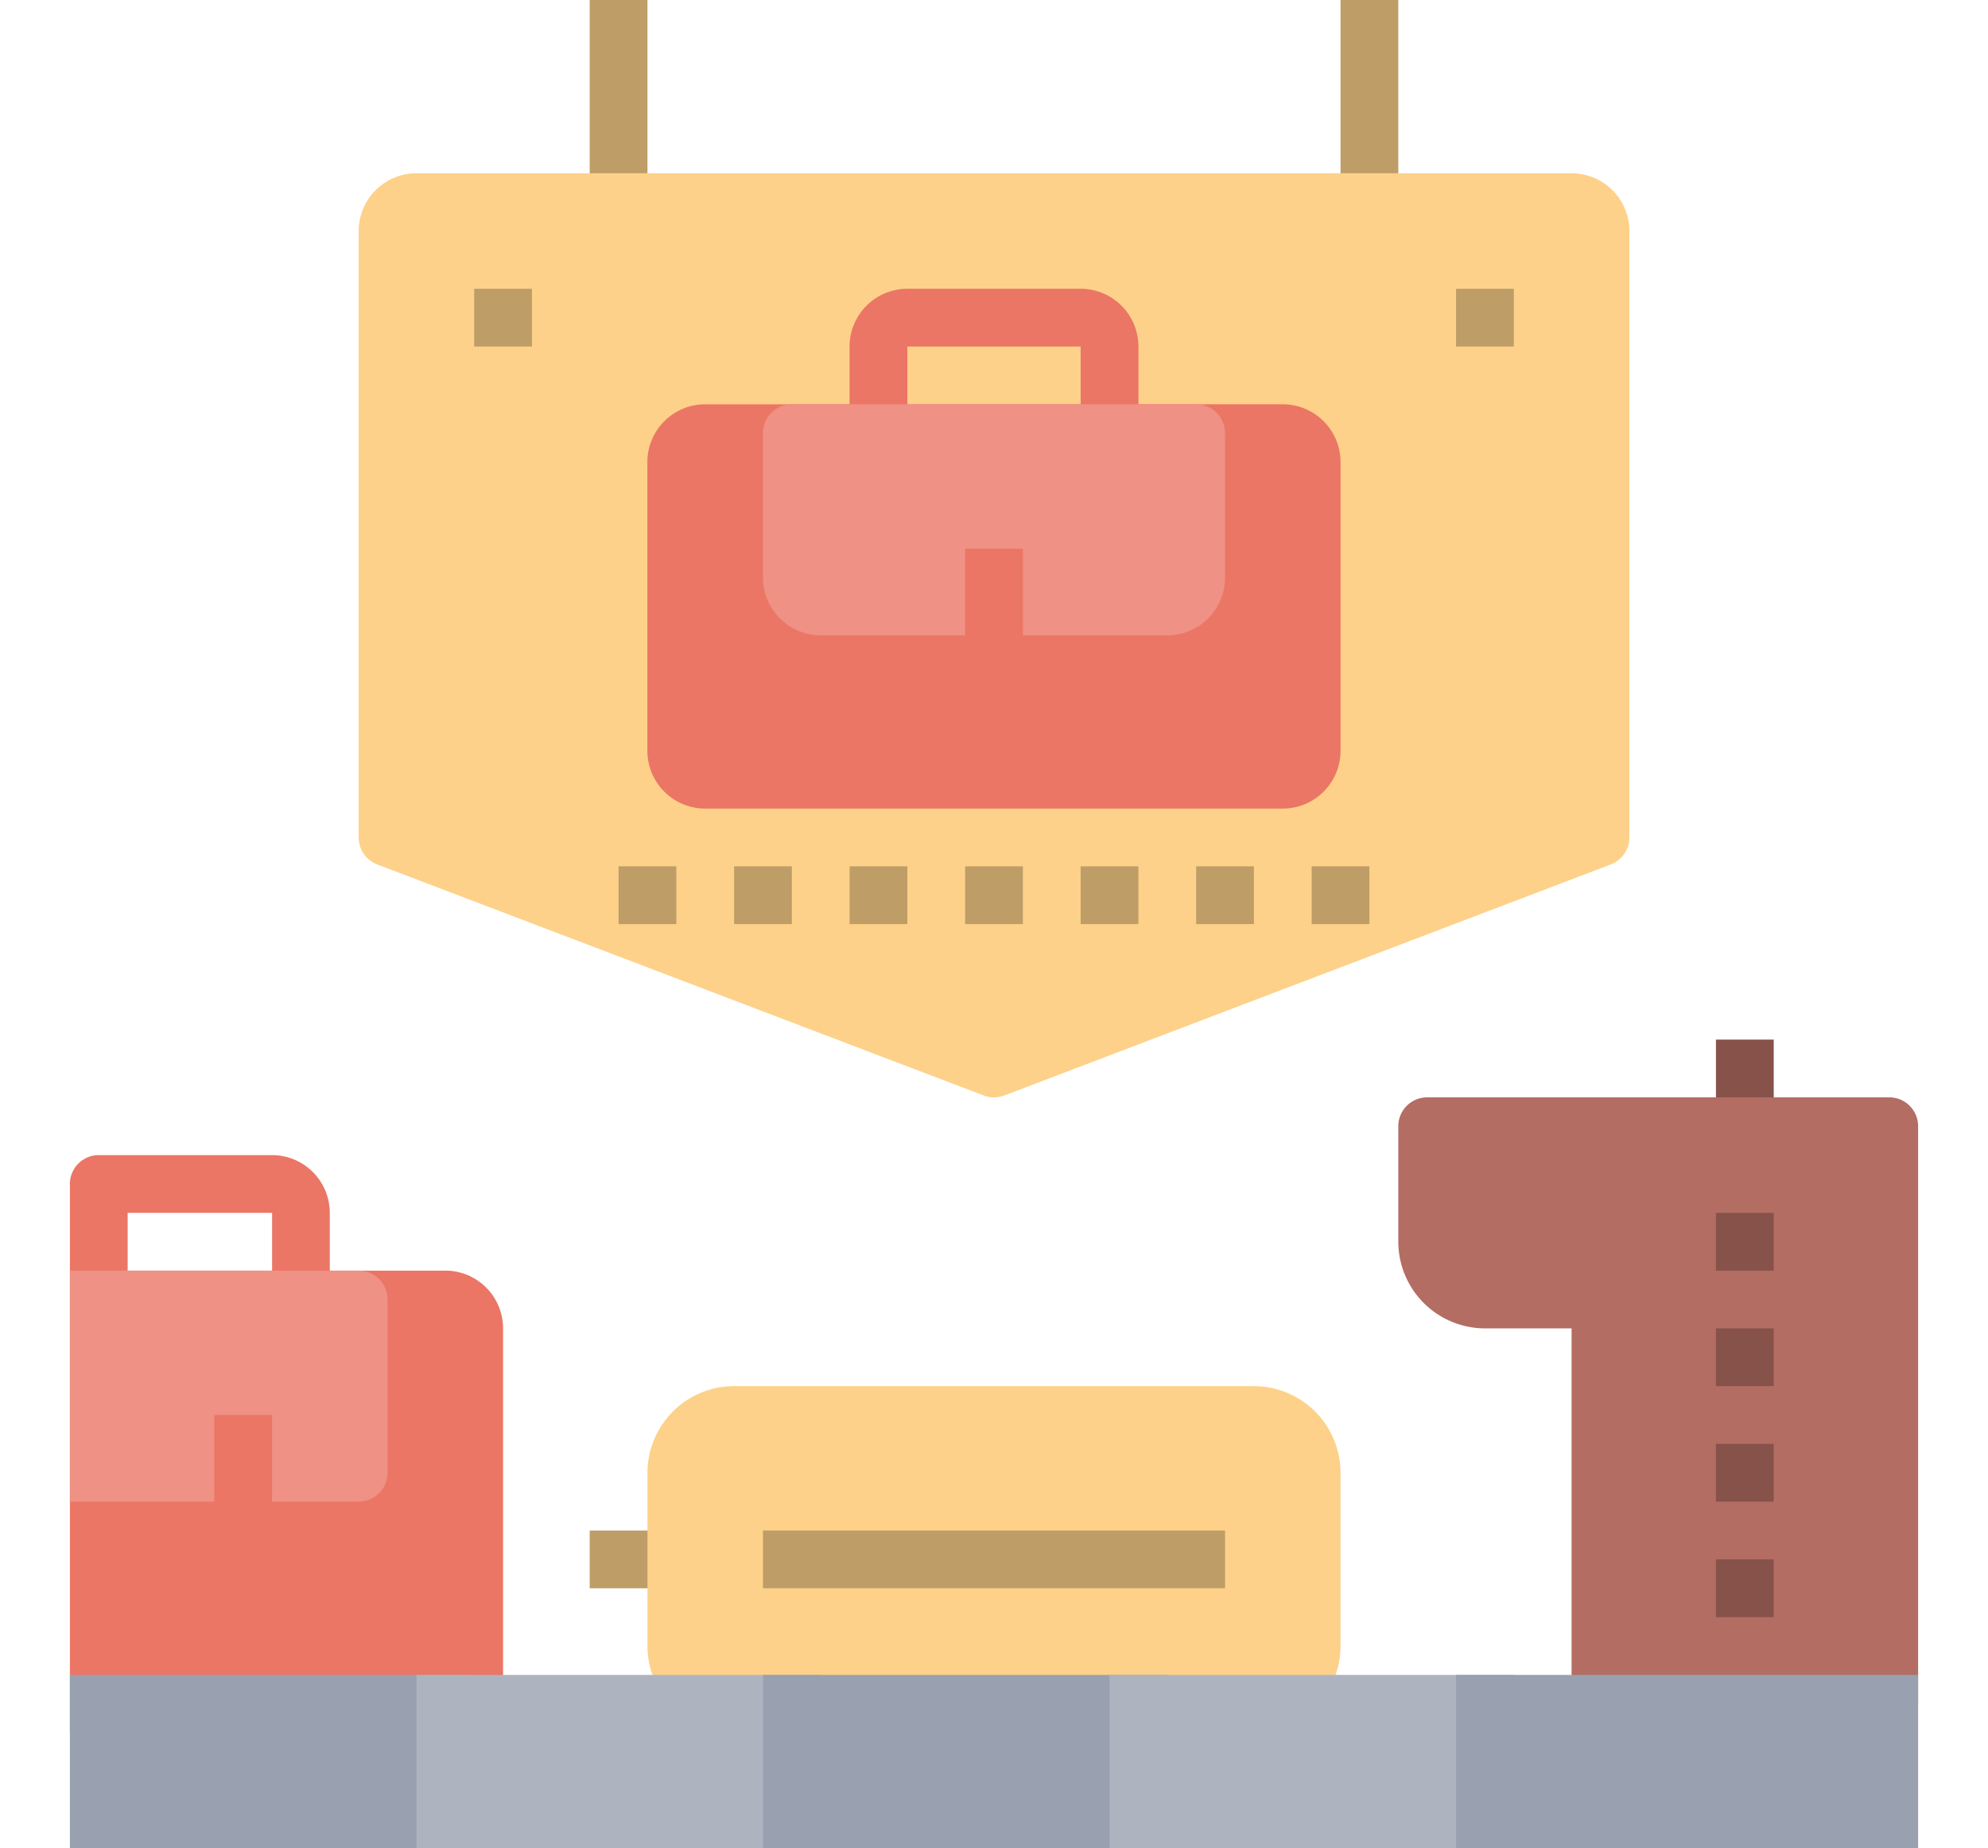<svg xmlns="http://www.w3.org/2000/svg" xmlns:xlink="http://www.w3.org/1999/xlink" width="128" height="119" viewBox="0 0 128 119">
  <defs>
    <clipPath id="clip-path">
      <rect id="Rectángulo_7568" data-name="Rectángulo 7568" width="128" height="119" transform="translate(390 5822)" fill="#ffdc72" stroke="#707070" stroke-width="1"/>
    </clipPath>
  </defs>
  <g id="Enmascarar_grupo_48" data-name="Enmascarar grupo 48" transform="translate(-390 -5822)" clip-path="url(#clip-path)">
    <g id="equipaje_2_" data-name="equipaje (2)" transform="translate(394.5 5822)">
      <path id="Trazado_101435" data-name="Trazado 101435" d="M24.172,81.813H16.734V78.094a3.722,3.722,0,0,0-3.719-3.719H1.859A1.858,1.858,0,0,0,0,76.234v35.328H24.172a3.718,3.718,0,0,0,3.719-3.719V85.531A3.718,3.718,0,0,0,24.172,81.813ZM3.719,78.094h9.3v3.719h-9.3Z" fill="#eb7665"/>
      <path id="Trazado_101436" data-name="Trazado 101436" d="M18.594,81.813H0V96.688H18.594a1.86,1.86,0,0,0,1.859-1.859V83.672A1.86,1.86,0,0,0,18.594,81.813Z" fill="#ef9184"/>
      <rect id="Rectángulo_7722" data-name="Rectángulo 7722" width="3.719" height="9.297" transform="translate(9.297 91.109)" fill="#eb7665"/>
      <rect id="Rectángulo_7723" data-name="Rectángulo 7723" width="5.578" height="3.719" transform="translate(33.469 98.547)" fill="#be9d67"/>
      <path id="Trazado_101437" data-name="Trazado 101437" d="M76.234,89.25H42.766a5.585,5.585,0,0,0-5.578,5.578v11.156a5.585,5.585,0,0,0,5.578,5.578H76.234a5.585,5.585,0,0,0,5.578-5.578V94.828A5.585,5.585,0,0,0,76.234,89.25Z" fill="#fdd189"/>
      <rect id="Rectángulo_7724" data-name="Rectángulo 7724" width="29.75" height="3.719" transform="translate(44.625 98.547)" fill="#be9d67"/>
      <rect id="Rectángulo_7725" data-name="Rectángulo 7725" width="3.719" height="5.578" transform="translate(105.984 66.938)" fill="#86524a"/>
      <path id="Trazado_101438" data-name="Trazado 101438" d="M117.141,70.656H87.391a1.858,1.858,0,0,0-1.859,1.859v7.438a5.585,5.585,0,0,0,5.578,5.578h5.578V109.7a1.858,1.858,0,0,0,1.859,1.859h18.594A1.858,1.858,0,0,0,119,109.7V72.516A1.858,1.858,0,0,0,117.141,70.656Z" fill="#b36d63"/>
      <g id="Grupo_54710" data-name="Grupo 54710">
        <rect id="Rectángulo_7726" data-name="Rectángulo 7726" width="3.719" height="3.719" transform="translate(105.984 92.969)" fill="#86524a"/>
        <rect id="Rectángulo_7727" data-name="Rectángulo 7727" width="3.719" height="3.719" transform="translate(105.984 85.531)" fill="#86524a"/>
        <rect id="Rectángulo_7728" data-name="Rectángulo 7728" width="3.719" height="3.719" transform="translate(105.984 78.094)" fill="#86524a"/>
      </g>
      <rect id="Rectángulo_7729" data-name="Rectángulo 7729" width="26.031" height="11.156" transform="translate(0 107.844)" fill="#99a1b0"/>
      <rect id="Rectángulo_7730" data-name="Rectángulo 7730" width="26.031" height="11.156" transform="translate(22.313 107.844)" fill="#adb4c0"/>
      <rect id="Rectángulo_7731" data-name="Rectángulo 7731" width="26.031" height="11.156" transform="translate(44.625 107.844)" fill="#99a1b0"/>
      <rect id="Rectángulo_7732" data-name="Rectángulo 7732" width="26.031" height="11.156" transform="translate(66.938 107.844)" fill="#adb4c0"/>
      <rect id="Rectángulo_7733" data-name="Rectángulo 7733" width="29.75" height="11.156" transform="translate(89.25 107.844)" fill="#99a1b0"/>
      <rect id="Rectángulo_7734" data-name="Rectángulo 7734" width="3.719" height="3.719" transform="translate(105.984 100.406)" fill="#86524a"/>
      <g id="Grupo_54711" data-name="Grupo 54711">
        <rect id="Rectángulo_7735" data-name="Rectángulo 7735" width="3.719" height="13.016" transform="translate(33.469)" fill="#be9d67"/>
        <rect id="Rectángulo_7736" data-name="Rectángulo 7736" width="3.719" height="13.016" transform="translate(81.813)" fill="#be9d67"/>
      </g>
      <path id="Trazado_101439" data-name="Trazado 101439" d="M96.688,11.156H22.313a3.722,3.722,0,0,0-3.719,3.719V53.922a1.86,1.86,0,0,0,1.2,1.739L58.838,70.535a1.873,1.873,0,0,0,1.324,0L99.209,55.66a1.86,1.86,0,0,0,1.2-1.739V14.875A3.722,3.722,0,0,0,96.688,11.156Z" fill="#fdd189"/>
      <path id="Trazado_101440" data-name="Trazado 101440" d="M78.094,26.031H68.8V22.313a3.722,3.722,0,0,0-3.719-3.719H53.922A3.722,3.722,0,0,0,50.2,22.313v3.719h-9.3a3.722,3.722,0,0,0-3.719,3.719V48.344a3.722,3.722,0,0,0,3.719,3.719H78.094a3.722,3.722,0,0,0,3.719-3.719V29.75A3.722,3.722,0,0,0,78.094,26.031ZM53.922,22.313H65.078v3.719H53.922Z" fill="#eb7665"/>
      <path id="Trazado_101441" data-name="Trazado 101441" d="M72.516,26.031H46.484a1.858,1.858,0,0,0-1.859,1.859v9.3a3.722,3.722,0,0,0,3.719,3.719H70.656a3.722,3.722,0,0,0,3.719-3.719v-9.3A1.858,1.858,0,0,0,72.516,26.031Z" fill="#ef9184"/>
      <rect id="Rectángulo_7737" data-name="Rectángulo 7737" width="3.719" height="7.438" transform="translate(57.641 35.328)" fill="#eb7665"/>
      <g id="Grupo_54712" data-name="Grupo 54712">
        <rect id="Rectángulo_7738" data-name="Rectángulo 7738" width="3.719" height="3.719" transform="translate(26.031 18.594)" fill="#be9d67"/>
        <rect id="Rectángulo_7739" data-name="Rectángulo 7739" width="3.719" height="3.719" transform="translate(89.25 18.594)" fill="#be9d67"/>
        <rect id="Rectángulo_7740" data-name="Rectángulo 7740" width="3.719" height="3.719" transform="translate(65.078 55.781)" fill="#be9d67"/>
        <rect id="Rectángulo_7741" data-name="Rectángulo 7741" width="3.719" height="3.719" transform="translate(72.516 55.781)" fill="#be9d67"/>
        <rect id="Rectángulo_7742" data-name="Rectángulo 7742" width="3.719" height="3.719" transform="translate(79.953 55.781)" fill="#be9d67"/>
        <rect id="Rectángulo_7743" data-name="Rectángulo 7743" width="3.719" height="3.719" transform="translate(57.641 55.781)" fill="#be9d67"/>
        <rect id="Rectángulo_7744" data-name="Rectángulo 7744" width="3.719" height="3.719" transform="translate(50.203 55.781)" fill="#be9d67"/>
        <rect id="Rectángulo_7745" data-name="Rectángulo 7745" width="3.719" height="3.719" transform="translate(42.766 55.781)" fill="#be9d67"/>
        <rect id="Rectángulo_7746" data-name="Rectángulo 7746" width="3.719" height="3.719" transform="translate(35.328 55.781)" fill="#be9d67"/>
      </g>
    </g>
  </g>
</svg>

